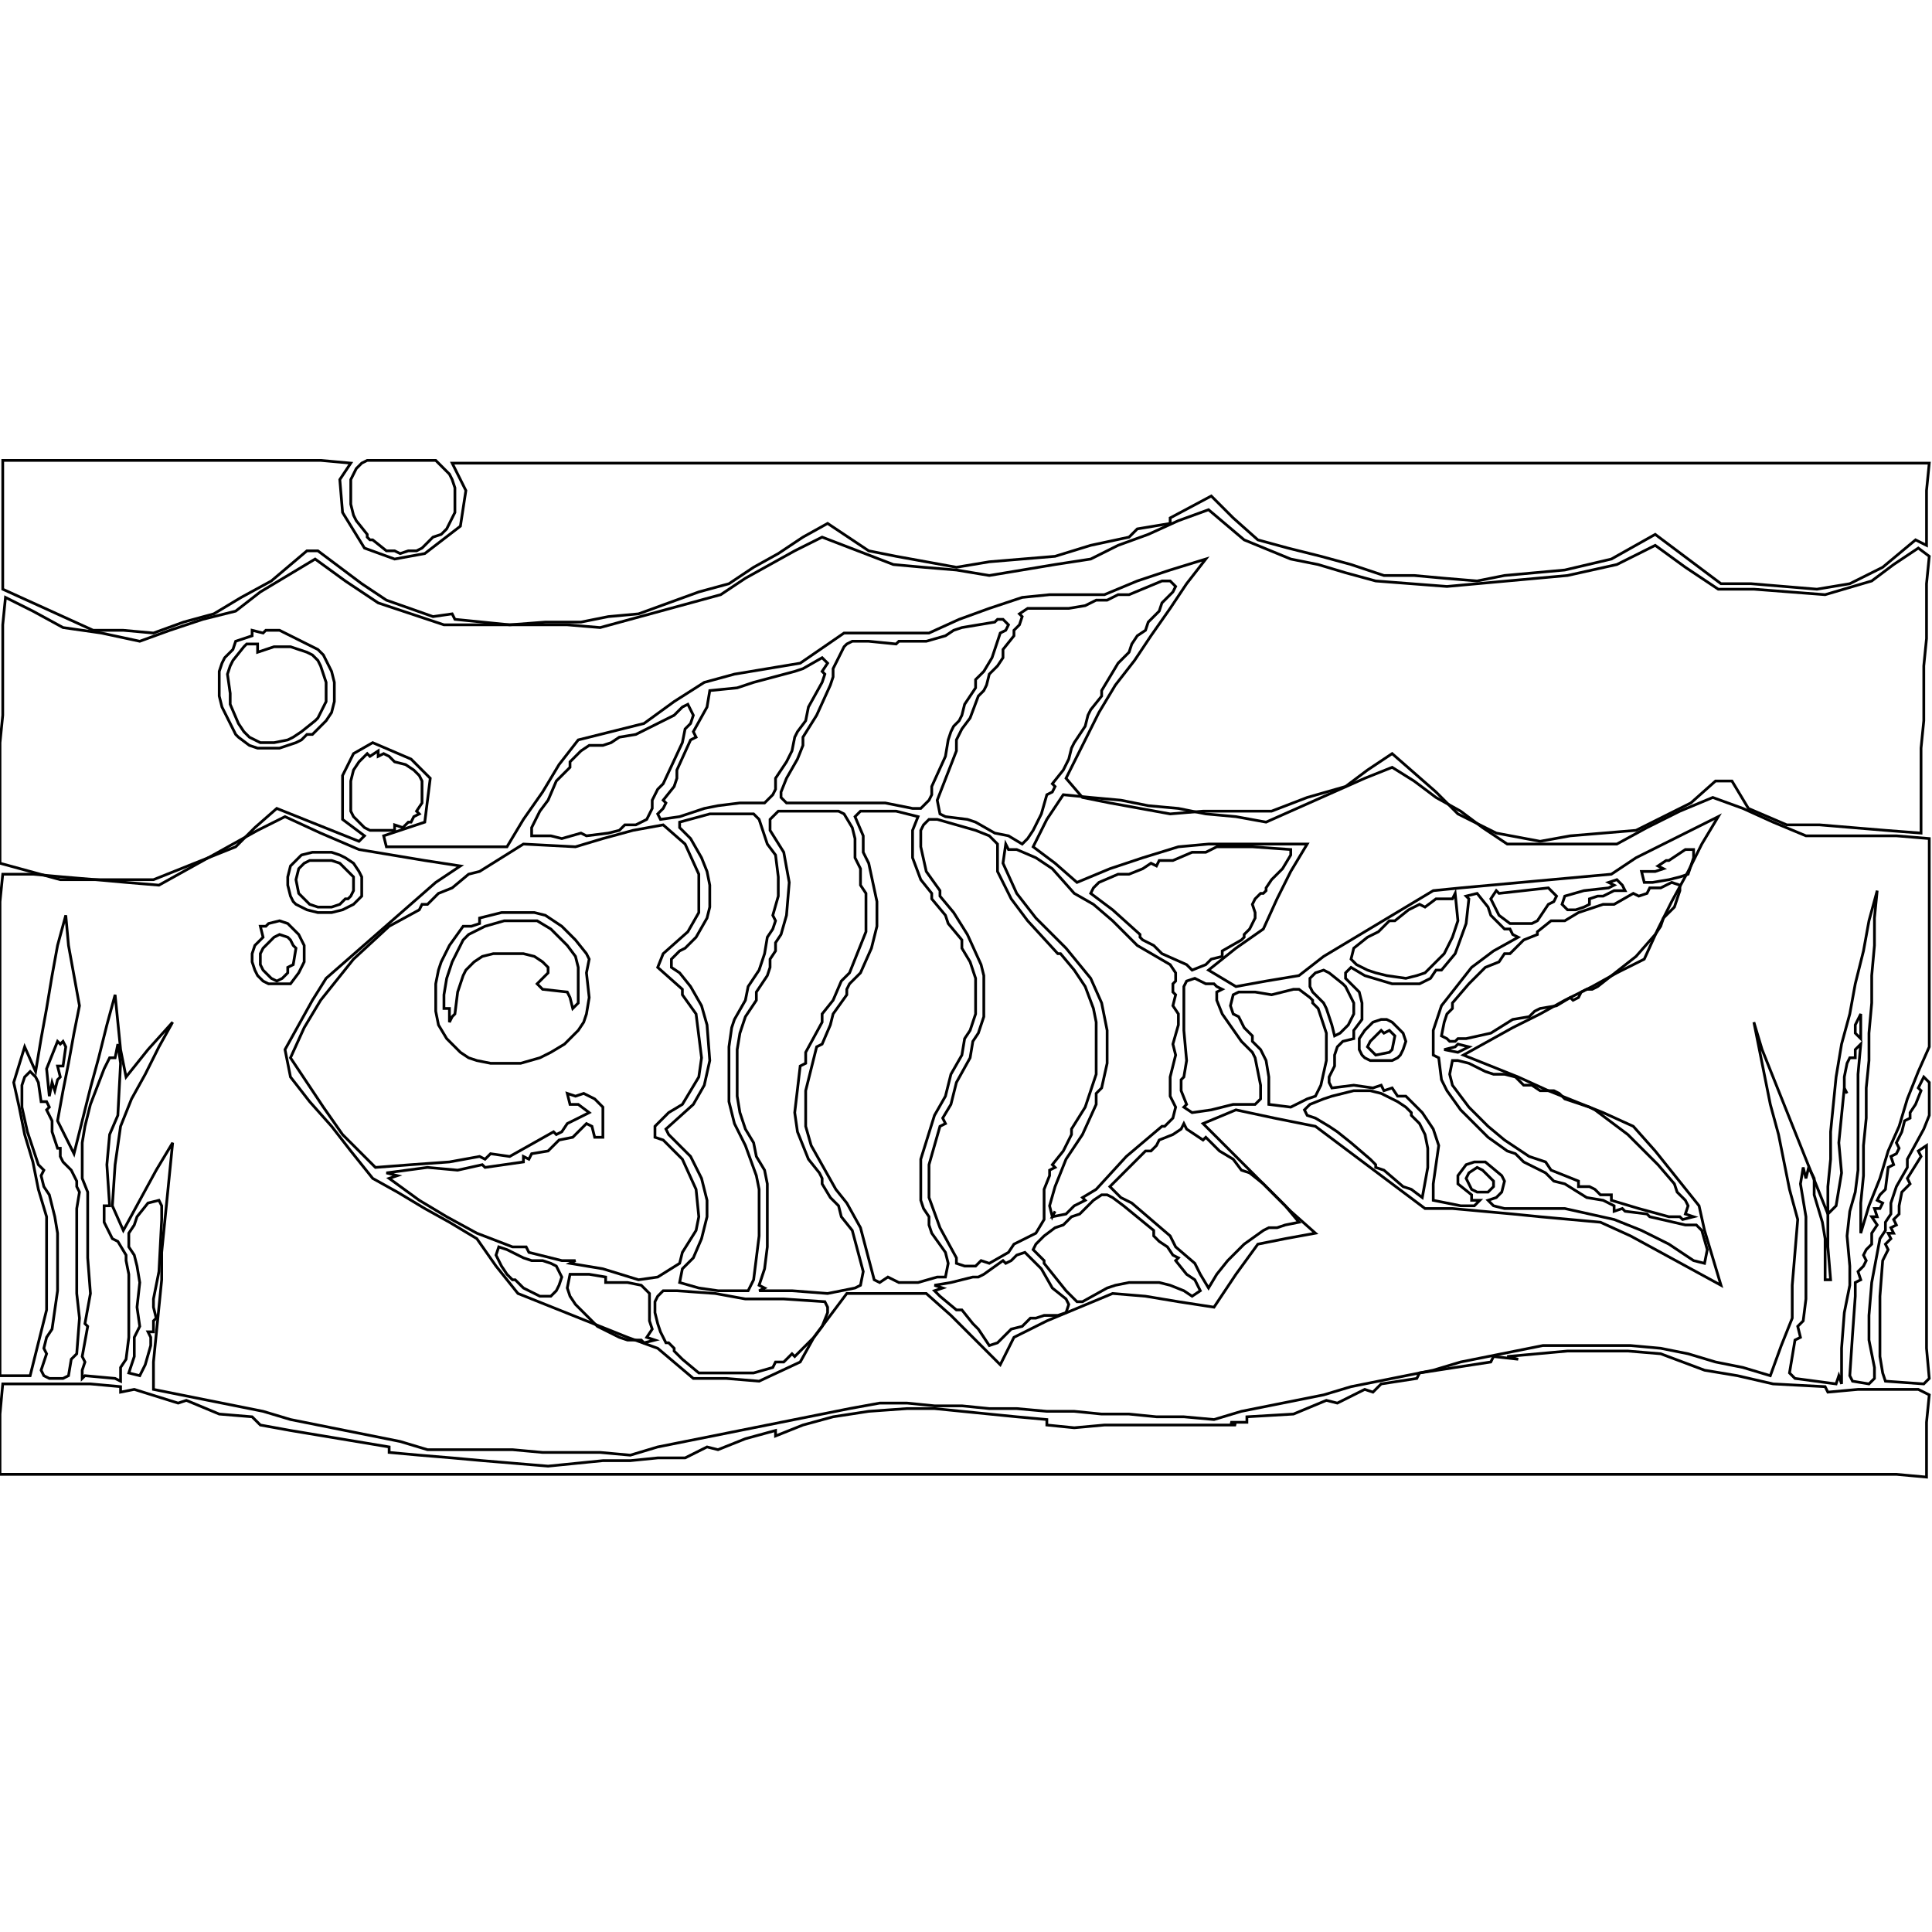 <?xml version="1.0" encoding="UTF-8"?>
<!--
{
    "name": "image_4_outline",
    "difficulty": 5,
    "regions": [
        {
            "id": "region_1",
            "number": 1,
            "color": "#86f0f0",
            "area": 66547.5,
            "is_background": false
        },
        {
            "id": "region_1",
            "number": 1,
            "color": "#86f0f0",
            "area": 48528.0,
            "is_background": false
        },
        {
            "id": "region_2",
            "number": 2,
            "color": "#d9f5f6",
            "area": 27808.5,
            "is_background": false
        },
        {
            "id": "region_3",
            "number": 3,
            "color": "#f4d674",
            "area": 16860.5,
            "is_background": false
        },
        {
            "id": "region_4",
            "number": 4,
            "color": "#27a2a2",
            "area": 16557.5,
            "is_background": false
        },
        {
            "id": "region_5",
            "number": 5,
            "color": "#fdd302",
            "area": 5999.5,
            "is_background": false
        },
        {
            "id": "region_5",
            "number": 5,
            "color": "#fdd302",
            "area": 3612.5,
            "is_background": false
        },
        {
            "id": "region_5",
            "number": 5,
            "color": "#fdd302",
            "area": 3138.0,
            "is_background": false
        },
        {
            "id": "region_6",
            "number": 6,
            "color": "#f31e07",
            "area": 5875.0,
            "is_background": false
        },
        {
            "id": "region_6",
            "number": 6,
            "color": "#f31e07",
            "area": 4671.0,
            "is_background": false
        },
        {
            "id": "region_6",
            "number": 6,
            "color": "#f31e07",
            "area": 3608.5,
            "is_background": false
        },
        {
            "id": "region_6",
            "number": 6,
            "color": "#f31e07",
            "area": 3159.0,
            "is_background": false
        },
        {
            "id": "region_6",
            "number": 6,
            "color": "#f31e07",
            "area": 1853.0,
            "is_background": false
        },
        {
            "id": "region_6",
            "number": 6,
            "color": "#f31e07",
            "area": 1822.0,
            "is_background": false
        },
        {
            "id": "region_7",
            "number": 7,
            "color": "#f307d3",
            "area": 3308.0,
            "is_background": false
        },
        {
            "id": "region_7",
            "number": 7,
            "color": "#f307d3",
            "area": 1427.5,
            "is_background": false
        },
        {
            "id": "region_7",
            "number": 7,
            "color": "#f307d3",
            "area": 1265.0,
            "is_background": false
        },
        {
            "id": "region_8",
            "number": 8,
            "color": "#f0f0f0",
            "area": 2524.5,
            "is_background": false
        },
        {
            "id": "region_8",
            "number": 8,
            "color": "#f0f0f0",
            "area": 1424.5,
            "is_background": false
        },
        {
            "id": "region_8",
            "number": 8,
            "color": "#f0f0f0",
            "area": 1026.0,
            "is_background": false
        },
        {
            "id": "region_5",
            "number": 5,
            "color": "#fdd302",
            "area": 2010.0,
            "is_background": false
        },
        {
            "id": "region_5",
            "number": 5,
            "color": "#fdd302",
            "area": 992.0,
            "is_background": false
        },
        {
            "id": "region_1",
            "number": 1,
            "color": "#86f0f0",
            "area": 1937.0,
            "is_background": false
        },
        {
            "id": "region_1",
            "number": 1,
            "color": "#86f0f0",
            "area": 1130.5,
            "is_background": false
        },
        {
            "id": "region_1",
            "number": 1,
            "color": "#86f0f0",
            "area": 706.0,
            "is_background": false
        },
        {
            "id": "region_9",
            "number": 9,
            "color": "#09b2fb",
            "area": 1878.0,
            "is_background": false
        },
        {
            "id": "region_9",
            "number": 9,
            "color": "#09b2fb",
            "area": 1433.0,
            "is_background": false
        },
        {
            "id": "region_10",
            "number": 10,
            "color": "#11ba22",
            "area": 1356.5,
            "is_background": false
        },
        {
            "id": "region_10",
            "number": 10,
            "color": "#11ba22",
            "area": 614.5,
            "is_background": false
        },
        {
            "id": "region_10",
            "number": 10,
            "color": "#11ba22",
            "area": 1290.0,
            "is_background": false
        },
        {
            "id": "region_10",
            "number": 10,
            "color": "#11ba22",
            "area": 974.0,
            "is_background": false
        },
        {
            "id": "region_10",
            "number": 10,
            "color": "#11ba22",
            "area": 451.5,
            "is_background": false
        },
        {
            "id": "region_8",
            "number": 8,
            "color": "#f0f0f0",
            "area": 1058.5,
            "is_background": false
        },
        {
            "id": "region_6",
            "number": 6,
            "color": "#f31e07",
            "area": 956.0,
            "is_background": false
        },
        {
            "id": "region_6",
            "number": 6,
            "color": "#f31e07",
            "area": 888.5,
            "is_background": false
        },
        {
            "id": "region_6",
            "number": 6,
            "color": "#f31e07",
            "area": 825.5,
            "is_background": false
        },
        {
            "id": "region_3",
            "number": 3,
            "color": "#f4d674",
            "area": 704.0,
            "is_background": false
        },
        {
            "id": "region_1",
            "number": 1,
            "color": "#86f0f0",
            "area": 592.0,
            "is_background": false
        },
        {
            "id": "region_1",
            "number": 1,
            "color": "#86f0f0",
            "area": 490.5,
            "is_background": false
        },
        {
            "id": "region_1",
            "number": 1,
            "color": "#86f0f0",
            "area": 290.0,
            "is_background": false
        },
        {
            "id": "region_3",
            "number": 3,
            "color": "#f4d674",
            "area": 517.0,
            "is_background": false
        },
        {
            "id": "region_3",
            "number": 3,
            "color": "#f4d674",
            "area": 235.0,
            "is_background": false
        },
        {
            "id": "region_1",
            "number": 1,
            "color": "#86f0f0",
            "area": 339.5,
            "is_background": false
        },
        {
            "id": "region_1",
            "number": 1,
            "color": "#86f0f0",
            "area": 153.0,
            "is_background": false
        },
        {
            "id": "region_1",
            "number": 1,
            "color": "#86f0f0",
            "area": 218.0,
            "is_background": false
        },
        {
            "id": "region_1",
            "number": 1,
            "color": "#86f0f0",
            "area": 209.5,
            "is_background": false
        },
        {
            "id": "region_6",
            "number": 6,
            "color": "#f31e07",
            "area": 199.0,
            "is_background": false
        },
        {
            "id": "region_1",
            "number": 1,
            "color": "#86f0f0",
            "area": 117.0,
            "is_background": false
        },
        {
            "id": "region_1",
            "number": 1,
            "color": "#86f0f0",
            "area": 88.5,
            "is_background": false
        },
        {
            "id": "region_11",
            "number": 11,
            "color": "#226740",
            "area": 69.0,
            "is_background": false
        },
        {
            "id": "region_6",
            "number": 6,
            "color": "#f31e07",
            "area": 62.0,
            "is_background": false
        },
        {
            "id": "region_6",
            "number": 6,
            "color": "#f31e07",
            "area": 60.5,
            "is_background": false
        },
        {
            "id": "region_5",
            "number": 5,
            "color": "#fdd302",
            "area": 12.0,
            "is_background": false
        },
        {
            "id": "region_12",
            "number": 12,
            "color": "#233b38",
            "area": 12.0,
            "is_background": false
        }
    ]
}
-->
<svg baseProfile="full" height="705" version="1.1" viewBox="0 0 705 705" width="705" xmlns="http://www.w3.org/2000/svg" xmlns:ev="http://www.w3.org/2001/xml-events" xmlns:xlink="http://www.w3.org/1999/xlink"><defs /><path d="M 704,306 L 704,316 L 704,327 L 704,338 L 704,349 L 704,360 L 704,371 L 704,382 L 700,391 L 696,401 L 693,411 L 689,420 L 686,430 L 682,440 L 679,450 L 679,439 L 680,429 L 680,418 L 681,408 L 681,397 L 682,387 L 682,377 L 683,366 L 683,356 L 684,345 L 684,335 L 685,325 L 682,336 L 680,347 L 677,359 L 675,370 L 672,381 L 670,393 L 669,403 L 668,413 L 668,423 L 667,433 L 667,443 L 663,433 L 659,423 L 655,413 L 651,403 L 647,393 L 643,383 L 640,373 L 642,383 L 644,393 L 646,403 L 649,414 L 651,424 L 653,434 L 656,445 L 655,457 L 654,469 L 654,481 L 650,491 L 646,502 L 636,499 L 626,497 L 616,494 L 606,492 L 595,491 L 584,491 L 573,491 L 563,491 L 553,493 L 543,495 L 533,497 L 523,500 L 513,502 L 503,504 L 493,506 L 483,509 L 473,511 L 463,513 L 453,515 L 443,518 L 432,517 L 422,517 L 412,516 L 402,516 L 392,515 L 382,515 L 371,514 L 361,514 L 351,513 L 341,513 L 331,512 L 321,512 L 310,514 L 300,516 L 290,518 L 280,520 L 270,522 L 260,524 L 250,526 L 240,528 L 230,531 L 219,530 L 208,530 L 198,530 L 187,529 L 177,529 L 166,529 L 156,529 L 146,526 L 136,524 L 126,522 L 116,520 L 106,518 L 96,515 L 86,513 L 76,511 L 66,509 L 56,507 L 56,497 L 57,487 L 58,477 L 59,467 L 59,457 L 60,447 L 61,437 L 62,427 L 63,417 L 57,427 L 51,438 L 45,449 L 41,440 L 42,425 L 44,411 L 48,401 L 53,392 L 58,382 L 63,373 L 54,383 L 46,393 L 44,383 L 43,373 L 42,363 L 39,374 L 36,386 L 33,397 L 30,409 L 27,421 L 21,409 L 23,398 L 25,388 L 27,377 L 29,367 L 27,356 L 25,345 L 24,334 L 21,345 L 19,356 L 17,368 L 15,379 L 13,391 L 9,382 L 5,395 L 7,404 L 9,414 L 12,424 L 14,434 L 17,444 L 17,455 L 17,466 L 17,478 L 14,490 L 11,502 L 0,502 L 0,491 L 0,481 L 0,471 L 0,461 L 0,451 L 0,441 L 0,430 L 0,420 L 0,410 L 0,400 L 0,390 L 0,380 L 0,369 L 0,359 L 0,349 L 0,339 L 0,329 L 1,319 L 12,319 L 23,320 L 35,321 L 46,322 L 58,323 L 67,318 L 76,313 L 85,308 L 94,303 L 104,298 L 117,304 L 131,310 L 143,312 L 155,314 L 168,316 L 159,322 L 151,329 L 143,336 L 135,343 L 127,350 L 119,357 L 114,365 L 109,374 L 104,383 L 106,393 L 113,402 L 121,411 L 128,420 L 136,430 L 145,435 L 155,441 L 164,446 L 174,452 L 181,462 L 189,472 L 199,476 L 209,480 L 219,484 L 229,488 L 240,492 L 253,503 L 265,503 L 277,504 L 292,497 L 297,488 L 303,480 L 309,472 L 323,472 L 338,472 L 347,480 L 356,489 L 365,498 L 370,488 L 382,482 L 394,477 L 406,472 L 418,473 L 430,475 L 443,477 L 451,465 L 459,454 L 469,452 L 480,450 L 471,442 L 463,434 L 455,426 L 447,418 L 439,410 L 451,405 L 465,408 L 480,411 L 488,417 L 496,423 L 504,429 L 512,435 L 520,441 L 530,441 L 541,442 L 552,443 L 562,444 L 573,445 L 584,446 L 595,451 L 606,457 L 617,463 L 628,469 L 625,459 L 622,449 L 620,440 L 612,430 L 604,420 L 596,411 L 585,406 L 575,402 L 565,398 L 554,393 L 544,389 L 534,385 L 543,380 L 552,375 L 562,370 L 571,365 L 581,360 L 590,355 L 600,350 L 605,339 L 610,329 L 616,318 L 621,308 L 627,298 L 617,303 L 607,308 L 597,313 L 588,319 L 577,320 L 566,321 L 555,322 L 544,323 L 533,324 L 523,325 L 513,331 L 503,337 L 493,343 L 483,349 L 474,356 L 462,358 L 451,360 L 441,354 L 451,346 L 461,339 L 466,328 L 471,318 L 477,308 L 465,308 L 453,308 L 441,308 L 430,309 L 417,313 L 405,317 L 393,322 L 385,315 L 377,309 L 382,299 L 388,290 L 398,291 L 409,292 L 419,294 L 430,295 L 440,297 L 451,298 L 462,300 L 471,296 L 480,292 L 489,288 L 498,284 L 508,280 L 516,285 L 524,291 L 533,296 L 541,302 L 550,308 L 560,308 L 570,308 L 580,308 L 590,308 L 601,302 L 613,296 L 625,291 L 636,295 L 647,300 L 659,305 L 670,305 L 681,305 L 692,305 Z" fill="none" id="region_1" stroke="black" stroke-width="1" /><path d="M 704,203 L 703,213 L 703,223 L 703,233 L 702,243 L 702,253 L 702,263 L 701,273 L 701,283 L 701,293 L 701,304 L 688,303 L 676,302 L 664,301 L 652,301 L 638,295 L 632,285 L 626,285 L 617,293 L 607,298 L 597,303 L 585,304 L 573,305 L 562,307 L 546,304 L 532,297 L 524,289 L 516,282 L 508,275 L 499,281 L 491,287 L 477,291 L 464,296 L 451,296 L 439,296 L 427,297 L 416,295 L 405,293 L 395,291 L 389,284 L 395,272 L 401,260 L 407,250 L 414,241 L 420,232 L 427,222 L 433,213 L 440,204 L 427,208 L 415,212 L 403,217 L 393,217 L 383,217 L 373,218 L 361,222 L 350,226 L 339,231 L 328,231 L 318,231 L 308,231 L 292,242 L 280,244 L 268,246 L 257,249 L 246,256 L 235,264 L 223,267 L 211,270 L 204,279 L 198,289 L 191,299 L 185,309 L 174,309 L 163,309 L 152,309 L 141,309 L 140,305 L 155,300 L 157,284 L 150,277 L 136,271 L 129,275 L 125,283 L 125,299 L 133,305 L 131,307 L 121,303 L 111,299 L 101,295 L 93,302 L 86,309 L 76,313 L 66,317 L 56,321 L 44,321 L 33,321 L 22,321 L 11,318 L 0,315 L 0,304 L 0,293 L 0,282 L 0,271 L 1,261 L 1,250 L 1,239 L 1,228 L 2,218 L 12,223 L 23,229 L 37,231 L 51,234 L 62,230 L 74,226 L 86,223 L 95,216 L 105,210 L 115,204 L 126,212 L 138,220 L 150,224 L 162,228 L 173,228 L 184,228 L 196,228 L 207,228 L 219,229 L 230,226 L 241,223 L 252,220 L 263,217 L 272,211 L 281,206 L 290,201 L 300,196 L 313,201 L 326,206 L 337,207 L 349,208 L 361,210 L 373,208 L 385,206 L 398,204 L 408,199 L 419,195 L 430,190 L 441,186 L 454,197 L 471,204 L 481,206 L 491,209 L 502,212 L 515,213 L 528,214 L 539,213 L 550,212 L 561,211 L 572,210 L 590,206 L 604,199 L 615,207 L 627,215 L 640,215 L 653,216 L 666,217 L 683,212 L 691,206 L 700,200 Z" fill="none" id="region_1" stroke="black" stroke-width="1" /><path d="M 1,215 L 1,203 L 1,191 L 1,179 L 1,168 L 11,168 L 22,168 L 32,168 L 43,168 L 53,168 L 64,168 L 75,168 L 85,168 L 96,168 L 106,168 L 117,168 L 128,169 L 124,175 L 125,187 L 133,200 L 144,204 L 155,202 L 168,192 L 170,179 L 165,169 L 175,169 L 185,169 L 195,169 L 205,169 L 215,169 L 226,169 L 236,169 L 246,169 L 256,169 L 266,169 L 276,169 L 287,169 L 297,169 L 307,169 L 317,169 L 327,169 L 337,169 L 348,169 L 358,169 L 368,169 L 378,169 L 388,169 L 398,169 L 409,169 L 419,169 L 429,169 L 439,169 L 449,169 L 459,169 L 470,169 L 480,169 L 490,169 L 500,169 L 510,169 L 520,169 L 531,169 L 541,169 L 551,169 L 561,169 L 571,169 L 581,169 L 592,169 L 602,169 L 612,169 L 622,169 L 632,169 L 642,169 L 653,169 L 663,169 L 673,169 L 683,169 L 693,169 L 704,169 L 703,179 L 703,189 L 703,199 L 699,197 L 687,207 L 675,213 L 663,215 L 651,214 L 639,213 L 628,213 L 620,207 L 612,201 L 604,195 L 588,204 L 571,208 L 560,209 L 549,210 L 539,212 L 527,211 L 516,210 L 505,210 L 493,206 L 482,203 L 470,200 L 459,197 L 450,189 L 442,181 L 427,189 L 427,191 L 415,193 L 412,196 L 398,199 L 385,203 L 373,204 L 361,205 L 349,207 L 338,205 L 327,203 L 317,201 L 302,191 L 293,196 L 284,202 L 275,207 L 266,213 L 255,216 L 244,220 L 233,224 L 222,225 L 212,227 L 199,227 L 186,228 L 176,227 L 166,226 L 165,224 L 158,225 L 141,219 L 132,213 L 124,207 L 116,201 L 112,201 L 99,212 L 88,218 L 78,224 L 67,227 L 56,231 L 45,230 L 34,230 L 23,225 L 12,220 Z" fill="none" id="region_2" stroke="black" stroke-width="1" /><path d="M 242,301 L 250,308 L 255,319 L 255,333 L 251,340 L 242,348 L 240,353 L 249,361 L 249,363 L 254,370 L 256,386 L 255,393 L 249,403 L 244,406 L 239,411 L 239,415 L 242,416 L 249,423 L 254,434 L 255,444 L 254,449 L 249,457 L 248,461 L 240,466 L 233,467 L 220,463 L 208,461 L 210,460 L 205,460 L 193,457 L 192,455 L 187,455 L 174,450 L 163,444 L 153,438 L 142,430 L 145,429 L 141,428 L 156,426 L 167,427 L 176,425 L 177,426 L 191,424 L 191,422 L 193,423 L 194,421 L 200,420 L 204,416 L 209,415 L 214,410 L 216,411 L 217,415 L 220,415 L 220,404 L 217,401 L 213,399 L 210,400 L 207,399 L 208,403 L 211,403 L 215,406 L 207,410 L 205,413 L 203,414 L 202,413 L 186,422 L 179,421 L 177,423 L 175,422 L 164,424 L 150,425 L 137,426 L 125,414 L 118,404 L 112,395 L 106,386 L 111,375 L 117,365 L 129,350 L 142,338 L 153,332 L 154,330 L 156,330 L 160,326 L 165,324 L 171,319 L 175,318 L 191,308 L 210,309 L 220,306 L 231,303 Z" fill="none" id="region_3" stroke="black" stroke-width="1" /><path d="M 704,509 L 703,519 L 703,529 L 703,539 L 692,538 L 682,538 L 672,538 L 662,538 L 652,538 L 642,538 L 632,538 L 622,538 L 612,538 L 602,538 L 592,538 L 582,538 L 572,538 L 562,538 L 552,538 L 542,538 L 532,538 L 522,538 L 512,538 L 502,538 L 492,538 L 482,538 L 472,538 L 461,538 L 451,538 L 441,538 L 431,538 L 421,538 L 411,538 L 401,538 L 391,538 L 381,538 L 371,538 L 361,538 L 351,538 L 341,538 L 331,538 L 321,538 L 311,538 L 301,538 L 291,538 L 281,538 L 271,538 L 261,538 L 251,538 L 241,538 L 230,538 L 220,538 L 210,538 L 200,538 L 190,538 L 180,538 L 170,538 L 160,538 L 150,538 L 140,538 L 130,538 L 120,538 L 110,538 L 100,538 L 90,538 L 80,538 L 70,538 L 60,538 L 50,538 L 40,538 L 30,538 L 20,538 L 10,538 L 0,538 L 0,527 L 0,516 L 1,505 L 11,505 L 22,505 L 33,505 L 44,506 L 44,508 L 49,507 L 65,512 L 68,511 L 80,516 L 92,517 L 95,520 L 106,522 L 118,524 L 130,526 L 142,528 L 142,530 L 153,531 L 165,532 L 176,533 L 188,534 L 200,535 L 210,534 L 220,533 L 230,533 L 240,532 L 250,532 L 258,528 L 262,529 L 272,525 L 283,522 L 283,524 L 293,520 L 304,517 L 317,515 L 331,514 L 341,514 L 351,515 L 361,516 L 371,517 L 382,518 L 382,520 L 392,521 L 403,520 L 415,520 L 427,520 L 439,520 L 451,520 L 449,519 L 455,519 L 455,517 L 472,516 L 484,511 L 488,512 L 498,507 L 501,508 L 504,505 L 517,503 L 518,501 L 531,499 L 544,497 L 545,495 L 554,496 L 550,495 L 561,494 L 572,493 L 583,493 L 594,493 L 606,494 L 622,500 L 634,502 L 647,505 L 666,506 L 667,508 L 678,507 L 689,507 L 700,507 Z" fill="none" id="region_4" stroke="black" stroke-width="1" /><path d="M 314,296 L 327,296 L 335,298 L 333,303 L 333,313 L 336,321 L 340,326 L 340,328 L 345,334 L 346,337 L 351,343 L 351,346 L 354,351 L 356,357 L 356,370 L 354,376 L 352,379 L 351,385 L 347,392 L 345,400 L 341,407 L 336,423 L 336,438 L 337,441 L 339,444 L 339,447 L 340,450 L 345,457 L 346,461 L 345,466 L 342,466 L 335,468 L 328,468 L 324,466 L 321,468 L 319,467 L 314,448 L 309,439 L 305,434 L 296,418 L 294,411 L 294,398 L 298,382 L 300,381 L 303,374 L 304,370 L 309,363 L 309,361 L 310,359 L 314,355 L 318,346 L 320,338 L 320,329 L 317,315 L 315,311 L 315,305 L 312,298 Z" fill="none" id="region_5" stroke="black" stroke-width="1" /><path d="M 275,297 L 277,299 L 280,308 L 283,312 L 284,320 L 284,327 L 282,334 L 283,336 L 282,339 L 280,342 L 279,348 L 277,354 L 273,360 L 272,365 L 268,372 L 267,375 L 266,382 L 266,392 L 266,402 L 268,410 L 272,418 L 276,429 L 277,434 L 277,451 L 275,467 L 273,471 L 262,471 L 255,470 L 248,468 L 249,463 L 253,459 L 256,452 L 258,444 L 258,438 L 256,430 L 252,422 L 244,414 L 243,412 L 253,403 L 257,396 L 259,387 L 258,374 L 256,367 L 252,360 L 248,355 L 245,353 L 245,350 L 248,347 L 250,346 L 254,342 L 258,335 L 259,331 L 259,323 L 258,318 L 256,313 L 252,306 L 248,302 L 248,300 L 259,297 Z" fill="none" id="region_5" stroke="black" stroke-width="1" /><path d="M 367,308 L 368,310 L 371,310 L 378,313 L 384,317 L 392,326 L 399,330 L 406,336 L 415,345 L 427,352 L 429,355 L 429,358 L 428,359 L 428,362 L 429,363 L 428,367 L 430,370 L 430,374 L 428,381 L 429,385 L 427,393 L 427,400 L 429,404 L 428,408 L 425,411 L 424,411 L 411,422 L 400,434 L 395,437 L 396,438 L 392,440 L 389,443 L 384,444 L 385,442 L 384,444 L 383,440 L 385,433 L 389,423 L 395,414 L 400,403 L 400,399 L 402,397 L 404,388 L 404,376 L 402,366 L 398,357 L 389,346 L 378,335 L 371,326 L 366,315 Z" fill="none" id="region_5" stroke="black" stroke-width="1" /><path d="M 339,299 L 342,299 L 356,303 L 361,305 L 364,308 L 364,318 L 369,328 L 375,336 L 386,348 L 387,348 L 392,354 L 396,360 L 399,368 L 400,373 L 400,392 L 396,404 L 391,412 L 391,414 L 388,420 L 384,425 L 385,426 L 383,427 L 383,429 L 381,434 L 381,445 L 378,450 L 370,454 L 368,457 L 361,461 L 358,460 L 356,462 L 352,462 L 349,461 L 349,459 L 343,448 L 339,437 L 339,425 L 343,411 L 345,410 L 344,408 L 347,403 L 349,395 L 354,386 L 355,380 L 357,377 L 359,371 L 359,356 L 358,352 L 353,341 L 348,333 L 343,327 L 343,325 L 338,318 L 336,309 L 336,303 L 337,301 Z" fill="none" id="region_6" stroke="black" stroke-width="1" /><path d="M 284,296 L 295,296 L 306,296 L 308,297 L 311,302 L 312,306 L 312,313 L 314,317 L 314,323 L 316,326 L 316,340 L 310,355 L 307,358 L 304,365 L 300,370 L 300,373 L 294,384 L 294,388 L 292,389 L 290,406 L 291,413 L 295,423 L 299,428 L 300,430 L 300,432 L 303,437 L 306,440 L 307,444 L 311,449 L 315,464 L 314,469 L 312,470 L 302,472 L 289,471 L 277,471 L 279,470 L 277,469 L 279,463 L 280,455 L 280,443 L 280,432 L 279,427 L 276,422 L 275,417 L 272,412 L 270,406 L 269,400 L 269,383 L 270,377 L 272,371 L 276,365 L 276,362 L 280,356 L 281,353 L 281,350 L 283,347 L 283,344 L 285,341 L 287,334 L 288,322 L 286,311 L 281,303 L 281,299 Z" fill="none" id="region_6" stroke="black" stroke-width="1" /><path d="M 429,214 L 428,216 L 424,220 L 423,223 L 419,227 L 418,230 L 415,232 L 413,235 L 412,238 L 408,242 L 402,252 L 402,254 L 398,259 L 397,261 L 396,265 L 392,271 L 391,273 L 390,277 L 388,281 L 384,286 L 385,287 L 384,289 L 382,290 L 380,297 L 377,303 L 375,306 L 373,308 L 368,305 L 363,304 L 356,300 L 353,299 L 345,298 L 343,297 L 342,292 L 349,274 L 349,270 L 351,266 L 354,262 L 357,254 L 359,252 L 360,250 L 361,246 L 364,243 L 366,240 L 366,237 L 370,232 L 370,230 L 372,228 L 373,225 L 372,224 L 375,222 L 390,222 L 396,221 L 400,219 L 404,219 L 408,217 L 412,217 L 424,212 L 427,212 Z" fill="none" id="region_6" stroke="black" stroke-width="1" /><path d="M 491,355 L 493,353 L 498,356 L 508,359 L 518,359 L 522,357 L 524,354 L 526,354 L 531,348 L 535,337 L 536,328 L 535,327 L 539,326 L 543,331 L 544,334 L 549,339 L 551,339 L 552,341 L 554,342 L 545,347 L 537,353 L 526,367 L 523,376 L 523,385 L 525,386 L 526,394 L 528,398 L 533,405 L 543,415 L 550,420 L 553,421 L 556,424 L 564,428 L 567,431 L 571,432 L 579,437 L 585,438 L 589,440 L 589,442 L 592,441 L 593,442 L 601,443 L 602,444 L 615,447 L 619,447 L 621,449 L 623,456 L 622,461 L 618,460 L 609,454 L 599,449 L 589,445 L 571,441 L 560,441 L 549,441 L 545,440 L 543,438 L 546,437 L 548,435 L 549,431 L 548,429 L 542,424 L 538,424 L 535,425 L 532,429 L 532,432 L 537,436 L 537,438 L 540,438 L 538,440 L 533,440 L 523,438 L 523,432 L 525,418 L 523,412 L 519,406 L 513,400 L 510,400 L 508,397 L 505,398 L 504,396 L 501,397 L 494,396 L 486,397 L 485,395 L 485,393 L 487,389 L 487,385 L 488,382 L 490,380 L 494,379 L 494,376 L 497,372 L 497,366 L 496,362 L 491,357 Z" fill="none" id="region_6" stroke="black" stroke-width="1" /><path d="M 432,410 L 433,412 L 439,416 L 440,415 L 445,420 L 450,423 L 453,427 L 456,428 L 461,432 L 469,440 L 474,446 L 469,447 L 466,448 L 463,448 L 461,449 L 454,454 L 448,460 L 444,465 L 441,470 L 438,465 L 436,461 L 429,455 L 427,451 L 413,439 L 409,437 L 405,433 L 418,420 L 420,420 L 422,418 L 423,416 L 428,414 L 431,412 Z" fill="none" id="region_6" stroke="black" stroke-width="1" /><path d="M 302,242 L 300,245 L 301,246 L 300,249 L 295,258 L 294,263 L 291,267 L 290,269 L 289,274 L 287,278 L 283,284 L 283,288 L 282,290 L 279,293 L 270,293 L 262,294 L 257,295 L 248,298 L 241,299 L 240,297 L 242,295 L 243,293 L 242,292 L 246,287 L 247,284 L 247,281 L 252,270 L 254,269 L 253,267 L 258,258 L 259,252 L 269,251 L 275,249 L 290,245 L 293,244 L 300,240 Z" fill="none" id="region_6" stroke="black" stroke-width="1" /><path d="M 368,228 L 367,230 L 365,231 L 362,240 L 359,245 L 356,248 L 356,251 L 352,257 L 351,261 L 350,263 L 348,265 L 347,267 L 346,270 L 345,276 L 340,287 L 340,290 L 339,292 L 336,295 L 333,295 L 323,293 L 311,293 L 299,293 L 287,293 L 285,291 L 285,289 L 287,284 L 291,277 L 293,272 L 293,269 L 298,261 L 303,250 L 304,247 L 304,244 L 308,236 L 309,235 L 311,234 L 317,234 L 327,235 L 328,234 L 338,234 L 345,232 L 348,230 L 351,229 L 363,227 L 364,226 L 366,226 Z" fill="none" id="region_7" stroke="black" stroke-width="1" /><path d="M 251,257 L 253,261 L 252,264 L 250,266 L 249,271 L 242,286 L 240,288 L 238,292 L 238,295 L 236,299 L 232,301 L 228,301 L 226,303 L 222,304 L 214,305 L 212,304 L 205,306 L 201,305 L 194,305 L 194,302 L 197,296 L 200,292 L 203,285 L 208,280 L 208,278 L 212,274 L 215,272 L 220,272 L 223,271 L 226,269 L 232,268 L 246,261 L 249,258 Z" fill="none" id="region_7" stroke="black" stroke-width="1" /><path d="M 377,456 L 378,454 L 381,451 L 385,448 L 388,447 L 391,444 L 394,443 L 399,438 L 402,436 L 404,436 L 406,437 L 410,440 L 421,449 L 421,451 L 423,453 L 426,455 L 428,458 L 430,459 L 429,460 L 433,465 L 436,467 L 438,471 L 435,473 L 432,471 L 427,469 L 423,468 L 412,468 L 407,469 L 404,470 L 395,475 L 393,475 L 389,471 L 381,461 L 381,460 Z" fill="none" id="region_7" stroke="black" stroke-width="1" /><path d="M 183,333 L 175,335 L 175,337 L 172,338 L 169,338 L 164,345 L 161,351 L 160,354 L 159,359 L 159,369 L 160,374 L 163,379 L 168,384 L 171,386 L 174,387 L 179,388 L 190,388 L 197,386 L 201,384 L 206,381 L 211,376 L 213,373 L 214,370 L 215,364 L 214,355 L 215,350 L 214,348 L 210,343 L 205,338 L 199,334 L 195,333 Z" fill="none" id="region_8" stroke="black" stroke-width="1" /><path d="M 92,230 L 92,232 L 86,234 L 85,237 L 82,240 L 81,242 L 80,245 L 80,254 L 81,258 L 86,268 L 87,269 L 91,272 L 94,273 L 102,273 L 108,271 L 110,270 L 112,268 L 114,268 L 119,263 L 121,260 L 122,256 L 122,249 L 121,245 L 118,239 L 116,237 L 102,230 L 97,230 L 96,231 Z" fill="none" id="region_8" stroke="black" stroke-width="1" /><path d="M 90,235 L 94,235 L 94,238 L 100,236 L 106,236 L 112,238 L 114,239 L 116,241 L 117,243 L 119,249 L 119,256 L 116,262 L 115,263 L 110,267 L 107,269 L 105,270 L 100,271 L 95,271 L 91,269 L 89,267 L 87,264 L 84,257 L 84,253 L 83,246 L 84,243 L 85,241 L 89,236 Z" fill="none" id="region_8" stroke="black" stroke-width="1" /><path d="M 613,323 L 613,325 L 611,331 L 607,335 L 606,338 L 604,341 L 597,349 L 583,360 L 581,361 L 579,361 L 577,362 L 576,364 L 574,365 L 573,364 L 568,367 L 562,368 L 560,369 L 558,371 L 552,372 L 544,377 L 535,379 L 532,379 L 531,380 L 529,380 L 528,379 L 526,378 L 527,373 L 528,370 L 530,368 L 530,366 L 536,359 L 542,353 L 547,351 L 549,348 L 551,348 L 556,343 L 561,341 L 561,340 L 566,336 L 571,336 L 576,333 L 585,330 L 589,330 L 596,326 L 598,327 L 601,326 L 602,324 L 606,324 L 610,322 Z" fill="none" id="region_5" stroke="black" stroke-width="1" /><path d="M 452,362 L 458,362 L 464,363 L 472,361 L 474,361 L 478,364 L 479,365 L 479,366 L 481,368 L 484,377 L 484,387 L 482,396 L 480,400 L 477,401 L 471,404 L 463,403 L 463,393 L 462,387 L 460,383 L 457,380 L 457,378 L 454,375 L 452,371 L 450,370 L 449,367 L 450,363 Z" fill="none" id="region_5" stroke="black" stroke-width="1" /><path d="M 530,387 L 532,387 L 536,388 L 542,391 L 545,392 L 549,392 L 553,393 L 556,396 L 559,396 L 562,398 L 567,398 L 569,399 L 571,401 L 580,404 L 582,405 L 594,414 L 605,425 L 611,432 L 612,435 L 615,438 L 616,440 L 615,443 L 618,444 L 614,445 L 613,444 L 609,444 L 598,441 L 588,438 L 588,436 L 584,436 L 582,434 L 580,433 L 576,433 L 576,431 L 566,427 L 564,424 L 558,422 L 549,416 L 543,411 L 536,404 L 530,396 L 529,392 Z" fill="none" id="region_1" stroke="black" stroke-width="1" /><path d="M 703,418 L 703,428 L 703,439 L 703,449 L 703,460 L 703,471 L 703,481 L 703,492 L 704,503 L 702,505 L 688,504 L 687,501 L 686,495 L 686,484 L 686,473 L 687,460 L 689,456 L 688,454 L 690,452 L 689,450 L 691,450 L 690,448 L 692,447 L 691,445 L 693,443 L 693,440 L 694,435 L 697,432 L 696,430 L 701,422 L 700,420 Z" fill="none" id="region_1" stroke="black" stroke-width="1" /><path d="M 531,326 L 532,336 L 530,342 L 527,348 L 520,355 L 517,356 L 513,357 L 506,356 L 502,355 L 499,354 L 495,352 L 493,350 L 494,346 L 499,342 L 503,340 L 507,336 L 509,336 L 514,332 L 518,330 L 520,331 L 524,328 L 530,328 Z" fill="none" id="region_1" stroke="black" stroke-width="1" /><path d="M 471,310 L 471,312 L 468,317 L 464,321 L 462,324 L 462,325 L 461,326 L 460,326 L 458,328 L 457,330 L 458,333 L 458,335 L 456,339 L 454,341 L 454,342 L 453,343 L 446,347 L 446,349 L 442,350 L 440,352 L 435,354 L 433,352 L 424,348 L 421,345 L 417,343 L 416,342 L 416,341 L 406,332 L 398,326 L 399,324 L 401,322 L 408,319 L 412,319 L 417,317 L 420,315 L 422,316 L 423,314 L 428,314 L 435,311 L 440,311 L 444,309 L 457,309 Z" fill="none" id="region_9" stroke="black" stroke-width="1" /><path d="M 239,475 L 240,473 L 242,471 L 247,471 L 261,472 L 272,474 L 286,474 L 301,475 L 302,477 L 302,479 L 300,484 L 297,488 L 290,495 L 289,494 L 286,497 L 283,497 L 282,499 L 275,501 L 265,501 L 255,501 L 249,496 L 246,493 L 246,492 L 244,490 L 243,490 L 241,486 L 240,483 L 239,479 Z" fill="none" id="region_9" stroke="black" stroke-width="1" /><path d="M 679,381 L 678,392 L 678,404 L 678,415 L 678,427 L 677,435 L 675,442 L 674,451 L 675,462 L 675,469 L 673,479 L 672,492 L 672,505 L 671,502 L 670,505 L 655,503 L 653,501 L 655,489 L 657,488 L 656,484 L 658,482 L 659,474 L 659,464 L 659,454 L 659,444 L 657,432 L 658,426 L 659,430 L 660,426 L 662,430 L 662,436 L 665,446 L 666,452 L 666,467 L 668,467 L 667,455 L 667,443 L 670,440 L 672,428 L 671,417 L 672,407 L 673,397 L 674,399 L 673,397 L 673,393 L 674,388 L 675,386 L 677,386 L 677,383 Z" fill="none" id="region_10" stroke="black" stroke-width="1" /><path d="M 702,393 L 704,395 L 704,407 L 702,412 L 696,423 L 696,426 L 692,433 L 690,439 L 690,443 L 688,446 L 688,449 L 686,452 L 683,468 L 682,480 L 682,489 L 684,499 L 684,503 L 682,505 L 676,504 L 675,502 L 676,487 L 677,473 L 677,468 L 679,467 L 678,464 L 680,462 L 681,460 L 680,458 L 681,456 L 683,454 L 683,450 L 685,447 L 683,444 L 685,444 L 684,441 L 686,441 L 687,439 L 685,438 L 686,436 L 688,434 L 689,426 L 691,425 L 690,422 L 692,421 L 693,419 L 692,417 L 694,413 L 695,409 L 697,408 L 697,406 L 699,403 L 701,398 L 700,397 Z" fill="none" id="region_10" stroke="black" stroke-width="1" /><path d="M 43,381 L 44,388 L 43,407 L 40,414 L 39,425 L 40,440 L 38,440 L 38,446 L 41,452 L 43,453 L 46,458 L 46,460 L 47,465 L 47,476 L 47,488 L 46,496 L 44,499 L 44,504 L 42,503 L 31,502 L 30,503 L 30,500 L 31,497 L 30,495 L 32,484 L 31,483 L 33,472 L 32,459 L 32,447 L 32,435 L 30,430 L 30,417 L 31,411 L 33,403 L 38,390 L 40,386 L 42,386 Z" fill="none" id="region_10" stroke="black" stroke-width="1" /><path d="M 11,391 L 13,393 L 14,395 L 15,402 L 17,402 L 18,404 L 17,405 L 19,409 L 19,413 L 21,419 L 22,419 L 22,422 L 23,424 L 26,427 L 28,431 L 28,433 L 29,435 L 28,441 L 28,451 L 28,461 L 28,472 L 29,481 L 28,494 L 26,496 L 25,502 L 23,503 L 18,503 L 16,502 L 15,500 L 17,494 L 16,492 L 17,488 L 19,485 L 21,471 L 21,460 L 21,450 L 20,444 L 18,436 L 16,433 L 15,429 L 16,427 L 14,425 L 10,413 L 8,404 L 8,396 L 9,393 Z" fill="none" id="region_10" stroke="black" stroke-width="1" /><path d="M 58,438 L 59,440 L 59,445 L 58,464 L 56,474 L 56,477 L 57,481 L 56,482 L 56,486 L 54,486 L 55,488 L 55,491 L 53,498 L 51,502 L 47,501 L 49,495 L 49,488 L 51,484 L 50,477 L 51,468 L 50,462 L 49,458 L 47,455 L 47,450 L 49,447 L 50,444 L 54,439 Z" fill="none" id="region_10" stroke="black" stroke-width="1" /><path d="M 130,171 L 132,169 L 134,168 L 146,168 L 159,168 L 164,173 L 165,175 L 166,178 L 166,187 L 163,193 L 161,195 L 158,196 L 154,200 L 152,201 L 149,201 L 146,202 L 144,201 L 141,201 L 136,197 L 135,197 L 134,196 L 134,195 L 130,190 L 129,188 L 128,184 L 128,175 Z" fill="none" id="region_8" stroke="black" stroke-width="1" /><path d="M 433,358 L 436,357 L 440,359 L 443,359 L 444,360 L 446,361 L 444,362 L 444,365 L 446,370 L 453,380 L 457,384 L 458,386 L 460,396 L 460,401 L 458,403 L 450,403 L 442,405 L 435,406 L 432,404 L 433,403 L 431,398 L 431,394 L 432,393 L 433,387 L 432,376 L 432,366 L 432,360 Z" fill="none" id="region_6" stroke="black" stroke-width="1" /><path d="M 476,405 L 478,403 L 483,401 L 486,400 L 494,398 L 500,398 L 504,399 L 510,402 L 513,404 L 515,406 L 515,407 L 518,410 L 520,414 L 521,419 L 521,426 L 519,437 L 515,434 L 512,433 L 505,427 L 502,426 L 502,425 L 500,423 L 493,417 L 488,413 L 485,411 L 480,408 L 477,407 Z" fill="none" id="region_6" stroke="black" stroke-width="1" /><path d="M 374,457 L 380,463 L 384,470 L 389,474 L 390,476 L 389,479 L 386,480 L 381,480 L 378,481 L 376,481 L 373,484 L 369,485 L 364,490 L 361,491 L 357,485 L 355,483 L 351,478 L 349,478 L 343,473 L 341,471 L 344,470 L 341,469 L 347,468 L 355,466 L 357,466 L 359,465 L 366,460 L 367,461 L 369,460 L 371,458 Z" fill="none" id="region_6" stroke="black" stroke-width="1" /><path d="M 210,349 L 211,353 L 211,366 L 209,368 L 208,364 L 207,362 L 198,361 L 196,359 L 200,355 L 200,353 L 198,351 L 195,349 L 191,348 L 180,348 L 176,349 L 173,351 L 170,354 L 169,356 L 167,362 L 166,370 L 165,371 L 164,373 L 164,368 L 162,368 L 162,363 L 163,357 L 165,351 L 169,343 L 171,341 L 177,338 L 184,336 L 196,336 L 201,339 L 207,345 Z" fill="none" id="region_3" stroke="black" stroke-width="1" /><path d="M 134,275 L 135,276 L 138,274 L 138,276 L 140,275 L 142,276 L 144,278 L 148,279 L 151,281 L 153,283 L 154,285 L 154,293 L 152,296 L 153,297 L 151,298 L 150,300 L 149,300 L 147,302 L 144,301 L 144,303 L 135,303 L 133,302 L 129,298 L 128,296 L 128,285 L 129,281 L 131,278 Z" fill="none" id="region_1" stroke="black" stroke-width="1" /><path d="M 106,316 L 105,320 L 105,323 L 106,327 L 107,329 L 108,330 L 112,332 L 116,333 L 121,333 L 125,332 L 129,330 L 132,327 L 132,320 L 131,318 L 129,315 L 126,313 L 124,312 L 121,311 L 114,311 L 110,312 Z" fill="none" id="region_1" stroke="black" stroke-width="1" /><path d="M 109,317 L 111,315 L 113,314 L 121,314 L 124,315 L 129,320 L 129,325 L 128,327 L 127,328 L 126,328 L 124,330 L 121,331 L 116,331 L 113,330 L 109,326 L 108,321 Z" fill="none" id="region_1" stroke="black" stroke-width="1" /><path d="M 208,465 L 215,465 L 221,466 L 221,468 L 229,468 L 234,469 L 237,472 L 237,482 L 238,485 L 236,488 L 239,489 L 235,490 L 234,489 L 229,489 L 226,488 L 218,484 L 210,476 L 208,473 L 207,470 Z" fill="none" id="region_3" stroke="black" stroke-width="1" /><path d="M 182,455 L 185,456 L 191,459 L 194,460 L 198,460 L 201,461 L 203,462 L 205,466 L 204,469 L 203,471 L 201,473 L 197,473 L 191,470 L 188,467 L 187,467 L 185,465 L 183,462 L 181,458 Z" fill="none" id="region_3" stroke="black" stroke-width="1" /><path d="M 102,336 L 98,337 L 97,338 L 95,338 L 96,342 L 93,345 L 92,348 L 92,351 L 93,354 L 94,356 L 96,358 L 98,359 L 106,359 L 109,355 L 111,351 L 111,345 L 109,341 L 105,337 Z" fill="none" id="region_1" stroke="black" stroke-width="1" /><path d="M 102,341 L 105,342 L 106,343 L 107,345 L 108,346 L 107,352 L 105,353 L 105,355 L 103,357 L 101,358 L 99,357 L 96,354 L 95,352 L 95,348 L 96,346 L 100,342 Z" fill="none" id="region_1" stroke="black" stroke-width="1" /><path d="M 568,327 L 567,329 L 565,330 L 561,336 L 559,337 L 551,337 L 547,334 L 544,328 L 546,325 L 547,326 L 565,324 Z" fill="none" id="region_1" stroke="black" stroke-width="1" /><path d="M 483,354 L 485,355 L 490,359 L 491,360 L 494,366 L 494,370 L 492,374 L 489,377 L 487,378 L 486,374 L 484,368 L 483,366 L 479,362 L 478,360 L 478,357 L 480,355 Z" fill="none" id="region_1" stroke="black" stroke-width="1" /><path d="M 506,372 L 504,372 L 501,373 L 498,376 L 496,379 L 496,383 L 497,385 L 498,386 L 500,387 L 508,387 L 510,386 L 511,385 L 512,383 L 513,380 L 512,377 L 508,373 Z" fill="none" id="region_6" stroke="black" stroke-width="1" /><path d="M 618,310 L 618,313 L 616,319 L 613,320 L 609,321 L 603,322 L 600,322 L 599,318 L 604,318 L 607,317 L 605,316 L 608,314 L 609,314 L 615,310 Z" fill="none" id="region_1" stroke="black" stroke-width="1" /><path d="M 593,325 L 589,325 L 585,327 L 583,327 L 580,328 L 580,330 L 578,331 L 575,332 L 572,332 L 570,330 L 571,327 L 578,325 L 587,324 L 589,323 L 587,322 L 590,321 L 592,323 Z" fill="none" id="region_1" stroke="black" stroke-width="1" /><path d="M 23,380 L 24,382 L 23,389 L 21,389 L 22,393 L 21,394 L 20,398 L 19,395 L 18,400 L 17,390 L 21,380 L 22,381 Z" fill="none" id="region_11" stroke="black" stroke-width="1" /><path d="M 536,428 L 539,426 L 541,427 L 545,431 L 545,433 L 543,435 L 539,435 L 537,434 L 535,430 Z" fill="none" id="region_6" stroke="black" stroke-width="1" /><path d="M 507,376 L 509,378 L 508,383 L 507,384 L 502,385 L 499,382 L 500,380 L 504,376 L 505,377 Z" fill="none" id="region_6" stroke="black" stroke-width="1" /><path d="M 527,383 L 531,382 L 532,381 L 536,382 L 532,384 Z" fill="none" id="region_5" stroke="black" stroke-width="1" /><path d="M 679,370 L 679,379 L 677,377 L 677,374 Z" fill="none" id="region_12" stroke="black" stroke-width="1" /></svg>